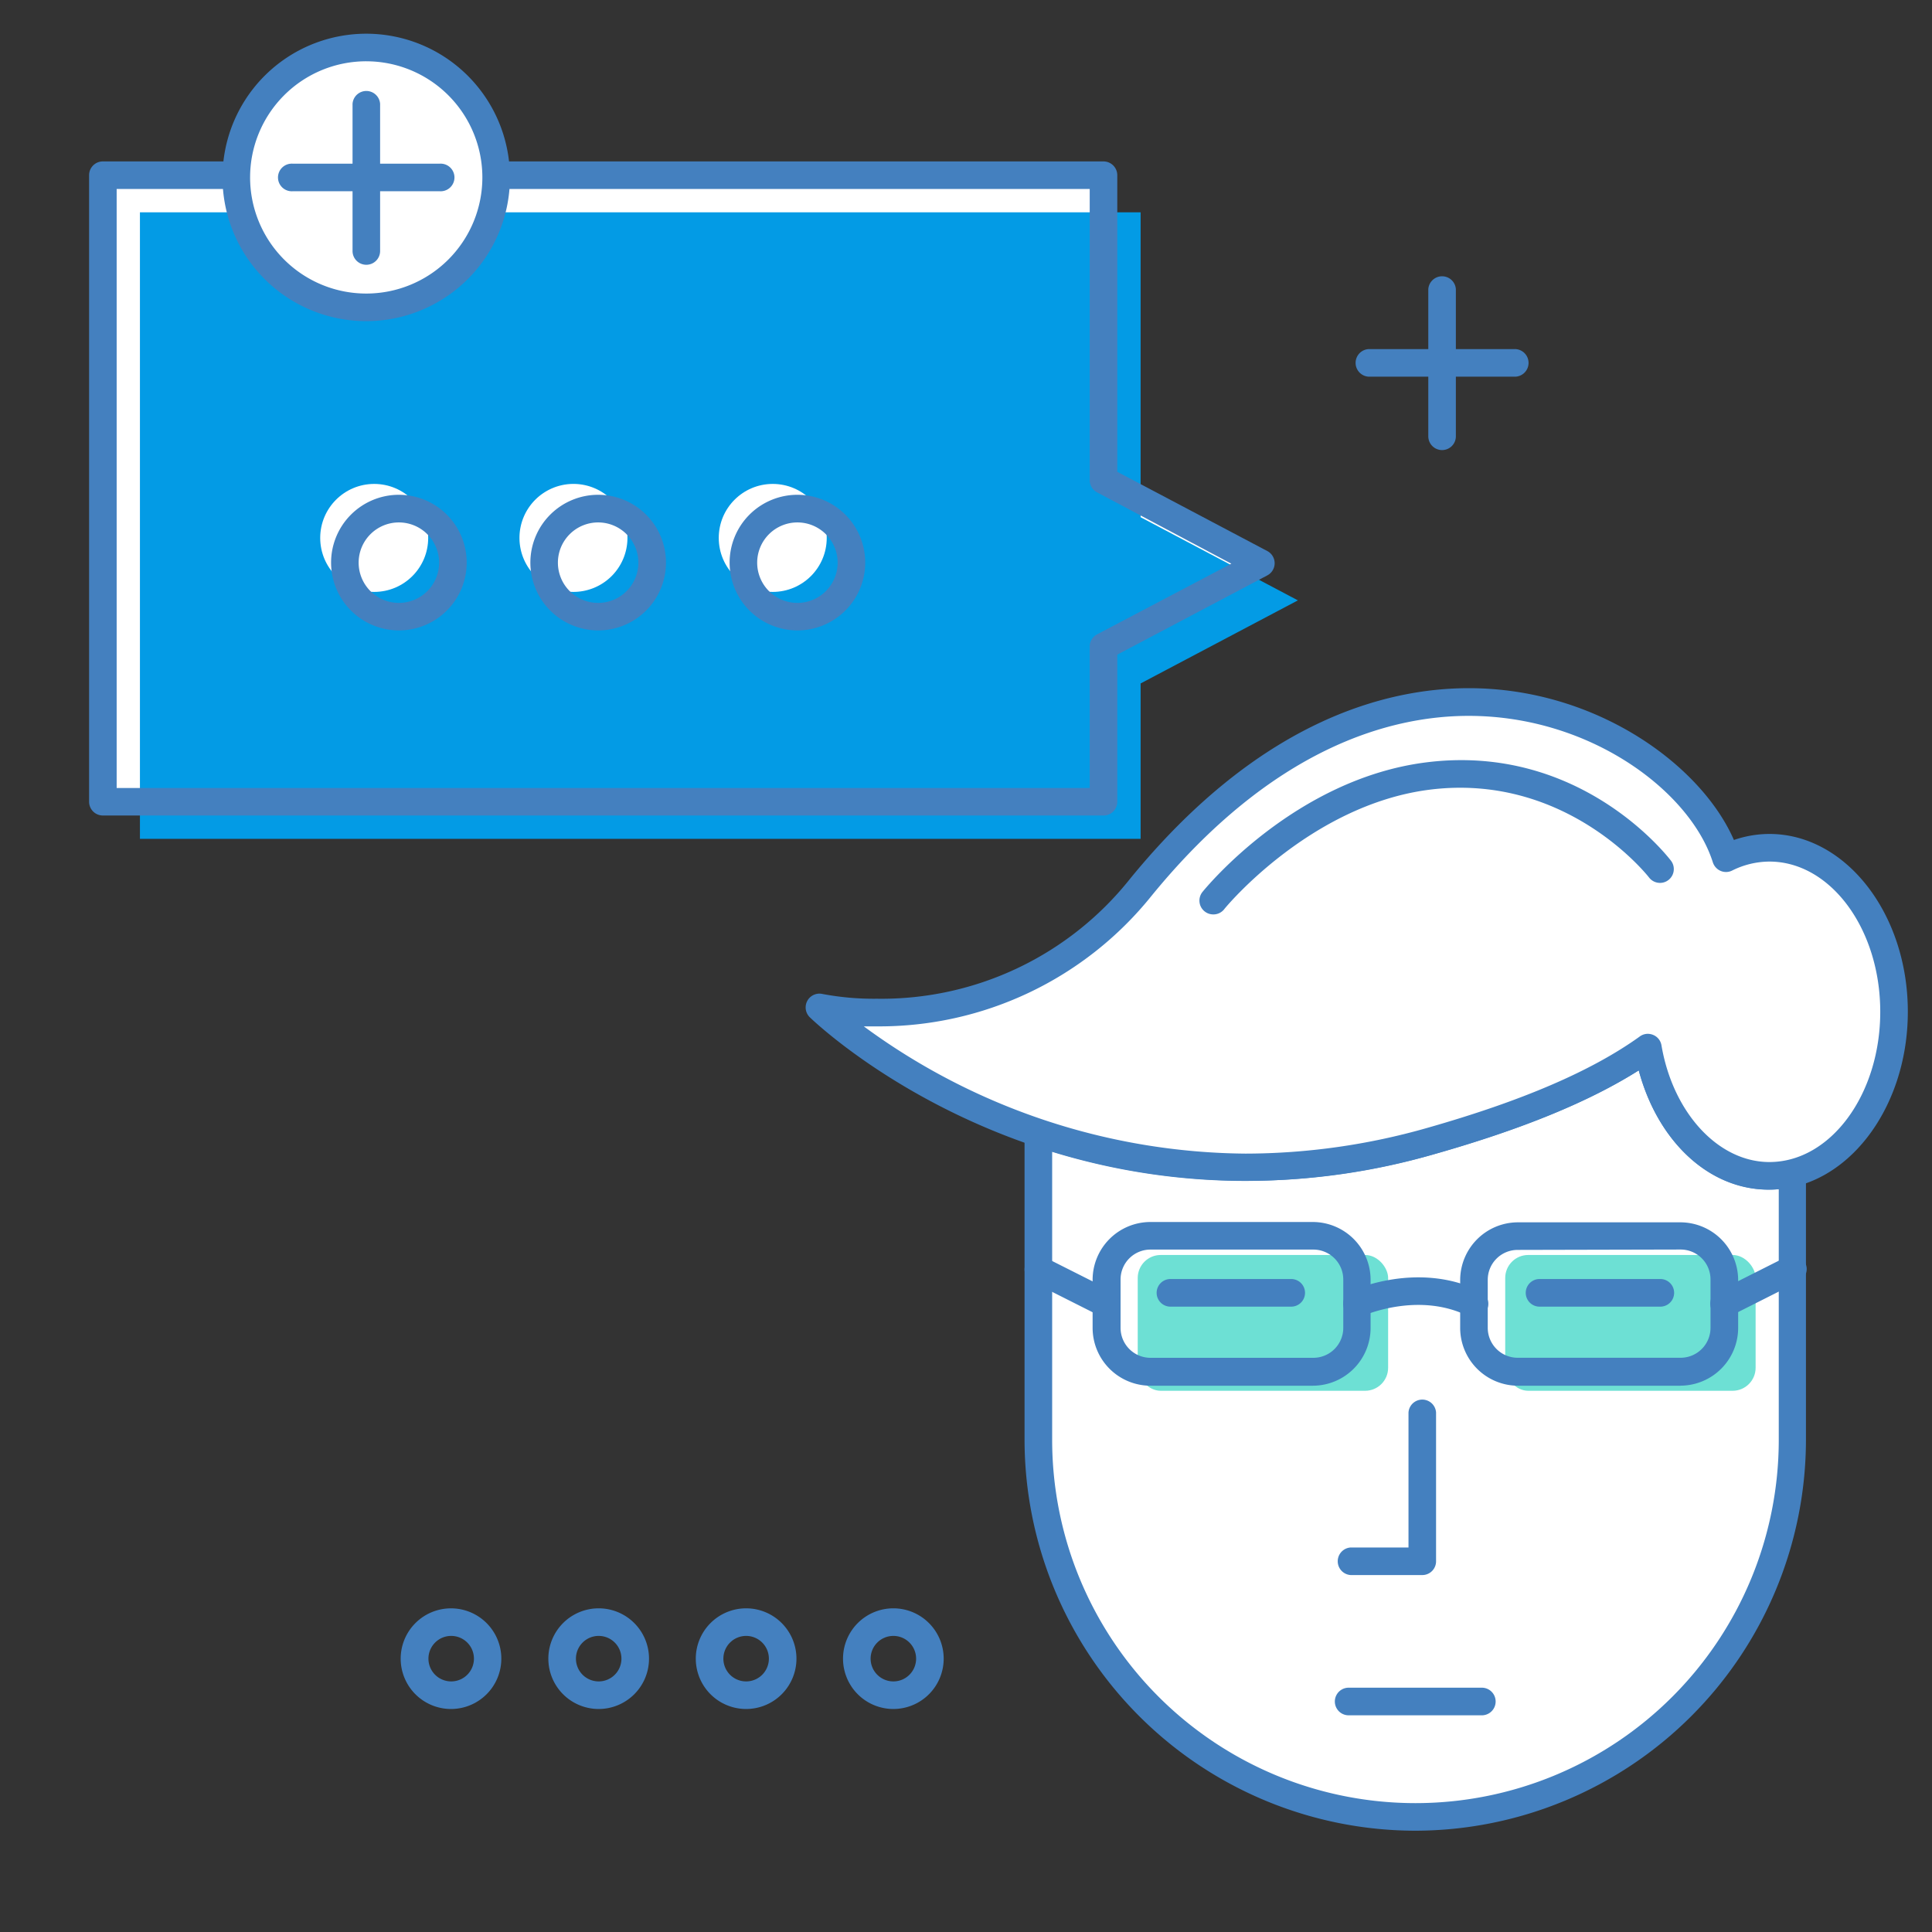 <svg xmlns="http://www.w3.org/2000/svg" width="200" height="200" viewBox="0 0 200 200">
  <rect x="0" y="0" width="200" height="200" fill="#333333" stroke="none"/>
  <g id="Grupo_94278" data-name="Grupo 94278" transform="translate(-985 -9341)">
    <path id="Trazado_185801" data-name="Trazado 185801" d="M67.569,260.059a5.209,5.209,0,1,1,5.19-5.209A5.209,5.209,0,0,1,67.569,260.059Zm0-7.565a2.355,2.355,0,1,0,2.355,2.355A2.355,2.355,0,0,0,67.569,252.494Z" transform="translate(964.138 9257.855)" fill="#4480bf"/>
    <path id="Trazado_185802" data-name="Trazado 185802" d="M90.529,260.059a5.21,5.21,0,1,1,5.209-5.21,5.21,5.21,0,0,1-5.209,5.21Zm0-7.565a2.355,2.355,0,1,0,2.355,2.355A2.355,2.355,0,0,0,90.529,252.494Z" transform="translate(956.447 9257.855)" fill="#4480bf"/>
    <path id="Trazado_185803" data-name="Trazado 185803" d="M113.469,260.059a5.21,5.21,0,1,1,5.209-5.21A5.21,5.21,0,0,1,113.469,260.059Zm0-7.565a2.355,2.355,0,1,0,2.355,2.355A2.355,2.355,0,0,0,113.469,252.494Z" transform="translate(948.77 9257.855)" fill="#4480bf"/>
    <path id="Trazado_185804" data-name="Trazado 185804" d="M136.379,260.059a5.21,5.21,0,1,1,5.209-5.21A5.21,5.21,0,0,1,136.379,260.059Zm0-7.565a2.355,2.355,0,1,0,2.355,2.355A2.355,2.355,0,0,0,136.379,252.494Z" transform="translate(941.102 9257.855)" fill="#4480bf"/>
    <g id="Grupo_92704" data-name="Grupo 92704" transform="translate(1091.061 9448.044)">
      <path id="Trazado_185805" data-name="Trazado 185805" d="M237.231,175.667c-6.148,0-11.31-5.675-12.575-13.267-5.01,3.566-12.335,6.766-22.428,9.634a67.2,67.2,0,0,1-40.678-.845V203a39.035,39.035,0,0,0,39.035,39.035h0A39.035,39.035,0,0,0,239.619,203V175.367a10.165,10.165,0,0,1-2.389.3Z" transform="translate(-160.126 -160.992)" fill="#fff"/>
      <path id="Trazado_185806" data-name="Trazado 185806" d="M199.868,242.755A40.512,40.512,0,0,1,159.41,202.29V170.481a1.424,1.424,0,0,1,1.883-1.331,66.153,66.153,0,0,0,39.833.825c9.8-2.788,16.992-5.875,21.956-9.428a1.424,1.424,0,0,1,2.229.925c1.191,7,5.888,12.082,11.171,12.082a8.3,8.3,0,0,0,2.049-.266,1.4,1.4,0,0,1,1.218.266,1.424,1.424,0,0,1,.552,1.124V202.31A40.512,40.512,0,0,1,199.868,242.755Zm-37.6-70.311V202.29a37.609,37.609,0,1,0,75.218,0l0-25.948c-6.653.619-12.422-4.557-14.491-12.3-5.123,3.24-12.056,6.081-21.084,8.649A69.054,69.054,0,0,1,162.264,172.444Z" transform="translate(-159.41 -160.284)" fill="#4480bf"/>
    </g>
    <g id="Grupo_92705" data-name="Grupo 92705" transform="translate(1102.777 9470.915)">
      <rect id="Rectángulo_38959" data-name="Rectángulo 38959" width="25.921" height="14.058" rx="2.38" fill="#6de0d4"/>
      <rect id="Rectángulo_38960" data-name="Rectángulo 38960" width="25.921" height="14.058" rx="2.38" transform="translate(38.043)" fill="#6de0d4"/>
    </g>
    <path id="Trazado_185807" data-name="Trazado 185807" d="M216.924,235.326h-7.445a1.43,1.43,0,0,1,0-2.854h5.988V218.5a1.43,1.43,0,0,1,2.854,0v15.382a1.424,1.424,0,0,1-1.4,1.444Z" transform="translate(915.34 9268.723)" fill="#4480bf"/>
    <g id="Grupo_92706" data-name="Grupo 92706" transform="translate(1104.733 9473.403)">
      <path id="Trazado_185808" data-name="Trazado 185808" d="M193.892,201.261h-12.5a1.43,1.43,0,0,1,0-2.861h12.5a1.43,1.43,0,0,1,0,2.861Z" transform="translate(-179.96 -198.4)" fill="#4480bf"/>
      <path id="Trazado_185809" data-name="Trazado 185809" d="M251.322,201.261h-12.5a1.43,1.43,0,1,1,0-2.861h12.5a1.43,1.43,0,1,1,0,2.861Z" transform="translate(-199.18 -198.4)" fill="#4480bf"/>
    </g>
    <g id="Grupo_92707" data-name="Grupo 92707" transform="translate(1068.4 9412.24)">
      <path id="Trazado_185810" data-name="Trazado 185810" d="M225.835,123.72a10.146,10.146,0,0,0-4.484,1.078c-4.125-13.007-33.579-30.1-60.584,3.027C147.007,144.7,127.5,140.246,127.5,140.246s25.389,24.617,63.339,13.792c10.093-2.868,17.418-6.068,22.428-9.634,1.284,7.591,6.427,13.267,12.575,13.267,7.126,0,12.9-7.6,12.9-16.979S232.954,123.72,225.835,123.72Z" transform="translate(-126.069 -107.193)" fill="#fff"/>
      <path id="Trazado_185811" data-name="Trazado 185811" d="M225.115,158.379c-6.214,0-11.557-4.977-13.526-12.342-5.123,3.24-12.056,6.081-21.084,8.649a71.815,71.815,0,0,1-19.587,2.794c-27.331,0-44.417-16.247-45.136-16.939a1.427,1.427,0,0,1,1.311-2.415,28.529,28.529,0,0,0,5.629.492,32.867,32.867,0,0,0,26.22-12.428c13.306-16.294,26.4-19.72,35.063-19.72,13.114,0,24.025,7.9,27.438,15.715a11.31,11.31,0,0,1,3.673-.625c7.9,0,14.331,8.257,14.331,18.4S233.019,158.379,225.115,158.379ZM212.54,142.251a1.457,1.457,0,0,1,.546.113,1.41,1.41,0,0,1,.858,1.078c1.191,7,5.888,12.082,11.171,12.082,6.327,0,11.477-6.979,11.477-15.555s-5.15-15.549-11.477-15.549a8.729,8.729,0,0,0-3.859.931,1.41,1.41,0,0,1-1.191.033,1.45,1.45,0,0,1-.8-.878c-2.315-7.319-12.641-15.169-25.282-15.169-8.044,0-20.272,3.233-32.854,18.662A36.147,36.147,0,0,1,132.7,141.479h-1.331a67.56,67.56,0,0,0,39.514,13.173,68.782,68.782,0,0,0,18.809-2.661c9.8-2.788,16.992-5.875,21.956-9.428a1.417,1.417,0,0,1,.892-.313Z" transform="translate(-125.349 -106.47)" fill="#4480bf"/>
    </g>
    <path id="Trazado_185812" data-name="Trazado 185812" d="M223,264.844H209.029a1.43,1.43,0,0,1,0-2.854H223a1.43,1.43,0,0,1,0,2.854Z" transform="translate(915.491 9253.722)" fill="#4480bf"/>
    <g id="Grupo_92708" data-name="Grupo 92708" transform="translate(1098.107 9467.502)">
      <path id="Trazado_185813" data-name="Trazado 185813" d="M192.827,206.476H175.988A5.988,5.988,0,0,1,170,200.488v-5.01a5.988,5.988,0,0,1,5.948-5.948h16.873a5.988,5.988,0,0,1,5.955,5.948v5.01a5.988,5.988,0,0,1-5.948,5.988Zm-16.839-14.092a3.094,3.094,0,0,0-3.094,3.094v5.01a3.1,3.1,0,0,0,3.094,3.1h16.873a3.1,3.1,0,0,0,3.087-3.1v-5.01a3.1,3.1,0,0,0-3.1-3.094Z" transform="translate(-170 -189.53)" fill="#4480bf"/>
      <path id="Trazado_185814" data-name="Trazado 185814" d="M250.011,206.493H233.138a5.988,5.988,0,0,1-5.948-5.955v-5.01a5.988,5.988,0,0,1,5.948-5.948h16.873a5.988,5.988,0,0,1,5.955,5.948V200.5a5.988,5.988,0,0,1-5.955,5.988Zm-16.873-14.058a3.094,3.094,0,0,0-3.094,3.094V200.5a3.1,3.1,0,0,0,3.094,3.1h16.873a3.1,3.1,0,0,0,3.094-3.1v-5.01a3.094,3.094,0,0,0-3.094-3.094Z" transform="translate(-189.14 -189.547)" fill="#4480bf"/>
    </g>
    <path id="Trazado_185815" data-name="Trazado 185815" d="M210.4,202.292a1.43,1.43,0,0,1-.6-2.721c.279-.133,6.933-3.147,13.353,0a1.43,1.43,0,1,1-1.264,2.562c-5.2-2.562-10.831,0-10.891,0A1.377,1.377,0,0,1,210.4,202.292Z" transform="translate(915.059 9275.09)" fill="#4480bf"/>
    <path id="Trazado_185816" data-name="Trazado 185816" d="M267.555,201.137a1.424,1.424,0,0,1-.665-2.7l7.052-3.553a1.43,1.43,0,1,1,1.291,2.548l-7.052,3.553a1.4,1.4,0,0,1-.625.153Z" transform="translate(895.947 9276.245)" fill="#4480bf"/>
    <path id="Trazado_185817" data-name="Trazado 185817" d="M167.873,201.157a1.39,1.39,0,0,1-.665-.153l-7.052-3.553a1.427,1.427,0,0,1,1.284-2.548l7.052,3.553a1.424,1.424,0,0,1-.665,2.7Z" transform="translate(931.664 9276.225)" fill="#4480bf"/>
    <path id="Trazado_185818" data-name="Trazado 185818" d="M188.044,133.637a1.43,1.43,0,0,1-1.111-2.322c.386-.479,9.614-11.716,23.18-13.42,15.921-2,24.976,9.727,25.355,10.226a1.43,1.43,0,0,1-2.275,1.73c-.08-.113-8.5-10.911-22.727-9.128-12.4,1.564-21.224,12.275-21.29,12.388A1.417,1.417,0,0,1,188.044,133.637Z" transform="translate(922.544 9302.023)" fill="#4480bf"/>
    <path id="Trazado_185819" data-name="Trazado 185819" d="M135.871,66.826l-16.287-8.609V26.66H16V91.516H119.584V75.435Z" transform="translate(979.647 9332.48)" fill="#fff"/>
    <path id="Trazado_185820" data-name="Trazado 185820" d="M141.641,72.6l-16.28-8.609V32.43H21.77V97.286H125.361V81.2Z" transform="translate(977.716 9330.55)" fill="#039be5"/>
    <path id="Trazado_185821" data-name="Trazado 185821" d="M118.868,92.22H15.284A1.424,1.424,0,0,1,13.86,90.8V25.94a1.424,1.424,0,0,1,1.424-1.43H118.868a1.43,1.43,0,0,1,1.43,1.43v30.7l15.522,8.2a1.424,1.424,0,0,1,0,2.528l-15.522,8.2V90.8a1.424,1.424,0,0,1-1.43,1.424ZM16.714,89.372h100.73V74.735a1.43,1.43,0,0,1,.758-1.264l13.9-7.319-13.9-7.385a1.424,1.424,0,0,1-.758-1.257V27.364H16.714Z" transform="translate(980.363 9333.2)" fill="#4480bf"/>
    <circle id="Elipse_7659" data-name="Elipse 7659" cx="5.589" cy="5.589" r="5.589" transform="translate(1018.148 9391.096)" fill="#fff"/>
    <path id="Trazado_185822" data-name="Trazado 185822" d="M92,80.279a5.589,5.589,0,1,1-5.589-5.589A5.589,5.589,0,0,1,92,80.279Z" transform="translate(957.953 9316.405)" fill="#fff"/>
    <circle id="Elipse_7660" data-name="Elipse 7660" cx="5.589" cy="5.589" r="5.589" transform="translate(1059.405 9391.096)" fill="#fff"/>
    <path id="Trazado_185823" data-name="Trazado 185823" d="M58.536,90.418a7.019,7.019,0,1,1,7.013-7.013,7.019,7.019,0,0,1-7.013,7.013Zm0-11.177a4.165,4.165,0,1,0,4.158,4.165,4.165,4.165,0,0,0-4.158-4.165Z" transform="translate(967.763 9315.841)" fill="#4480bf"/>
    <path id="Trazado_185824" data-name="Trazado 185824" d="M89.539,90.418a7.019,7.019,0,1,1,7.019-7.013A7.019,7.019,0,0,1,89.539,90.418Zm0-11.177A4.165,4.165,0,1,0,93.7,83.406a4.165,4.165,0,0,0-4.165-4.165Z" transform="translate(957.384 9315.841)" fill="#4480bf"/>
    <path id="Trazado_185825" data-name="Trazado 185825" d="M120.539,90.418a7.019,7.019,0,1,1,7.019-7.013,7.019,7.019,0,0,1-7.019,7.013Zm0-11.177a4.165,4.165,0,1,0,4.165,4.165,4.165,4.165,0,0,0-4.165-4.165Z" transform="translate(947.009 9315.841)" fill="#4480bf"/>
    <path id="Trazado_185826" data-name="Trazado 185826" d="M63.656,20.236A13.453,13.453,0,1,1,50.223,6.79,13.453,13.453,0,0,1,63.656,20.236Z" transform="translate(972.702 9339.131)" fill="#fff"/>
    <path id="Trazado_185827" data-name="Trazado 185827" d="M49.51,34.393A14.877,14.877,0,1,1,64.373,19.517,14.877,14.877,0,0,1,49.51,34.393Zm0-26.9A12.022,12.022,0,1,0,61.519,19.517,12.022,12.022,0,0,0,49.51,7.494Z" transform="translate(973.415 9339.851)" fill="#4480bf"/>
    <path id="Trazado_185828" data-name="Trazado 185828" d="M59.994,27.713H44.771a1.43,1.43,0,1,1,0-2.854H59.994a1.43,1.43,0,1,1,0,2.854Z" transform="translate(970.529 9333.085)" fill="#4480bf"/>
    <path id="Trazado_185829" data-name="Trazado 185829" d="M56.28,31.543a1.424,1.424,0,0,1-1.43-1.424V14.889a1.43,1.43,0,0,1,2.854,0V30.119A1.424,1.424,0,0,1,56.28,31.543Z" transform="translate(966.645 9336.866)" fill="#4480bf"/>
    <path id="Trazado_185830" data-name="Trazado 185830" d="M227.489,56.564H212.259a1.43,1.43,0,0,1,0-2.854h15.229a1.43,1.43,0,0,1,0,2.854Z" transform="translate(914.41 9323.429)" fill="#4480bf"/>
    <path id="Trazado_185831" data-name="Trazado 185831" d="M223.654,60.373a1.424,1.424,0,0,1-1.424-1.424V43.72a1.43,1.43,0,0,1,2.854,0V58.949a1.424,1.424,0,0,1-1.43,1.424Z" transform="translate(910.627 9327.218)" fill="#4480bf"/>
    <rect id="Rectángulo_38961" data-name="Rectángulo 38961" width="200" height="200" transform="translate(985 9341)" fill="none"/>
  </g>
</svg>
